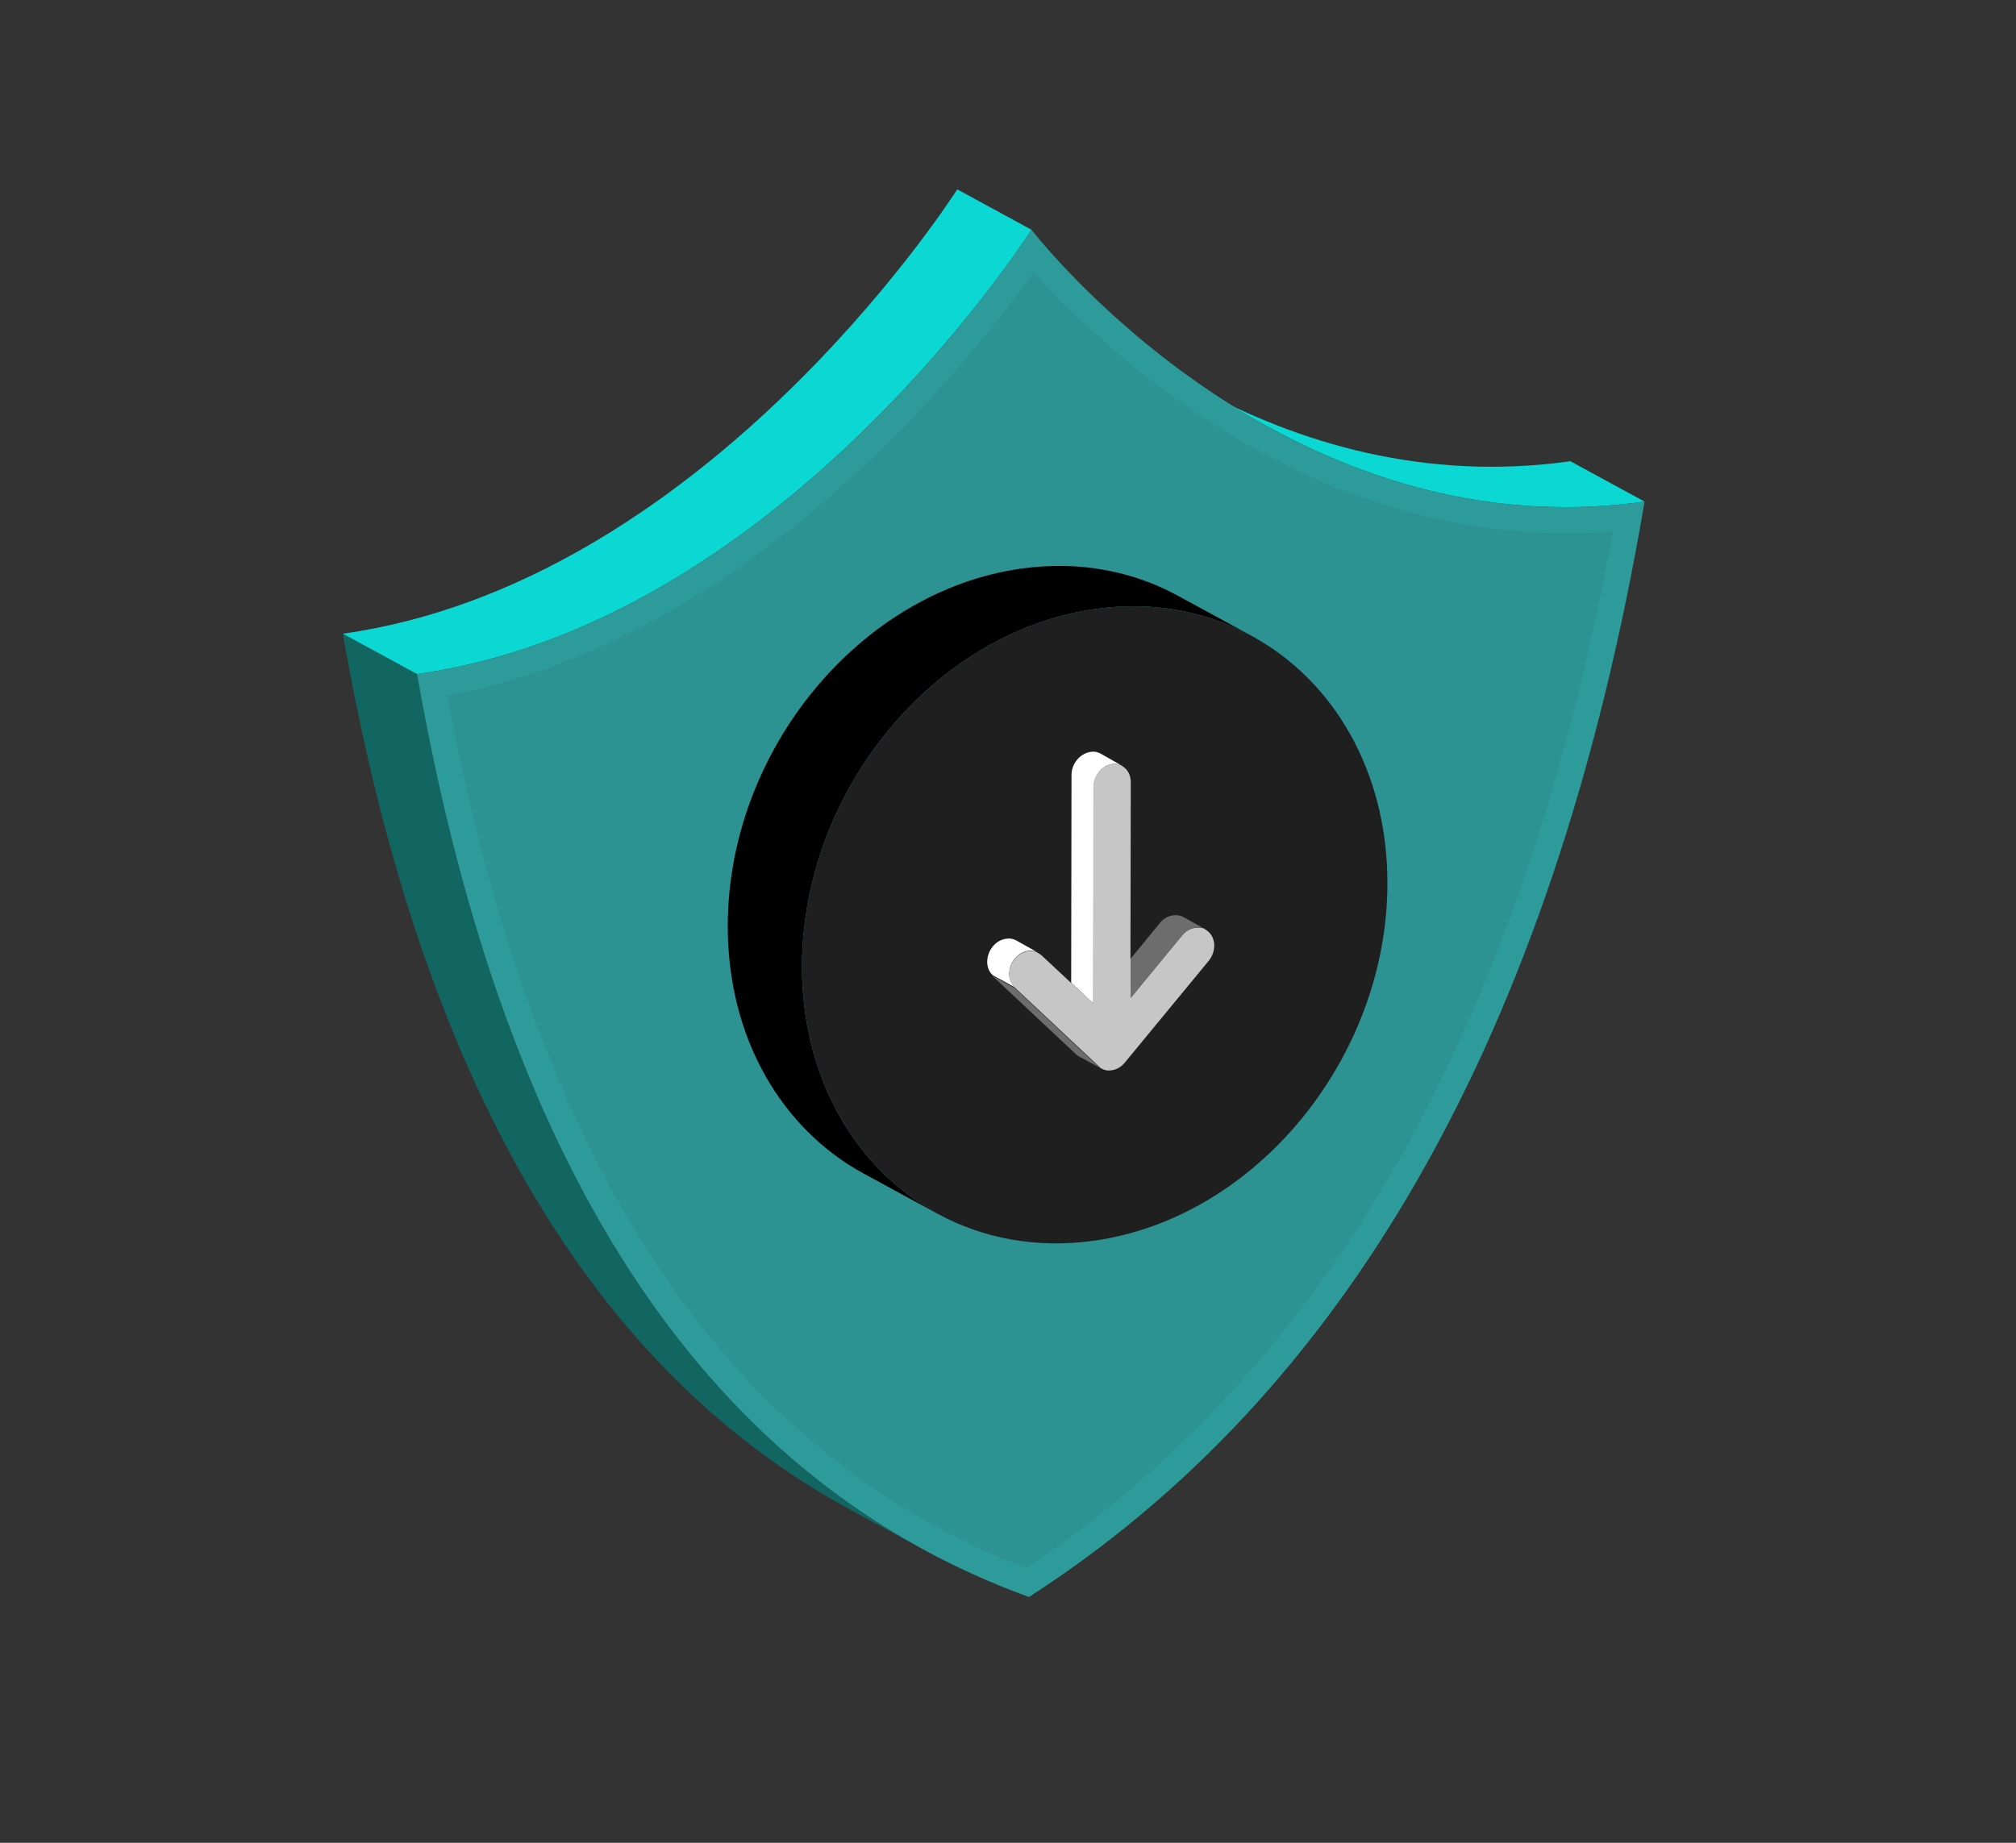 <svg width="140" height="128" viewBox="0 0 140 128" fill="none" xmlns="http://www.w3.org/2000/svg">
<rect x="0" y="0" width="140" height="128" fill="#333333" stroke="none"/>
<path d="M88.326 29.781L83.172 26.977C90.114 30.753 98.926 33.46 109.054 32.038L114.207 34.842C104.079 36.266 95.267 33.557 88.326 29.781Z" fill="#0BD8D2"/>
<path d="M64.147 107.64L58.994 104.836C41.312 95.217 29.289 75.473 23.81 44.018L28.963 46.821C34.442 78.276 46.467 98.021 64.147 107.64Z" fill="#126662"/>
<path d="M28.963 46.821L23.81 44.017C48.59 40.535 65.583 14.523 66.478 13.155L71.632 15.959C70.738 17.327 53.743 43.339 28.963 46.821Z" fill="#0BD8D2"/>
<path d="M71.632 15.959C72.52 17.078 89.427 38.324 114.207 34.842C107.869 72.219 93.192 96.933 71.455 110.928C49.759 103.039 35.166 82.437 28.963 46.821C53.743 43.339 70.738 17.327 71.632 15.959Z" fill="#2E9B9B"/>
<path d="M71.231 108.913C61.02 104.999 52.5 98.055 45.899 88.26C39.093 78.159 34.107 64.725 31.068 48.309C51.953 44.42 67.096 25.48 71.787 18.923C76.4 24.033 89.979 37.035 108.726 37.035C109.813 37.035 110.912 36.99 112.009 36.904C108.891 54.037 103.858 68.782 97.033 80.759C90.3 92.576 81.624 102.046 71.231 108.913Z" fill="#2E9B9B"/>
<g opacity="0.5">
<g opacity="0.5">
<path opacity="0.5" d="M71.231 108.913C61.02 104.999 52.5 98.055 45.899 88.26C39.093 78.159 34.107 64.725 31.068 48.309C51.953 44.42 67.096 25.48 71.787 18.923C76.4 24.033 89.979 37.035 108.726 37.035C109.813 37.035 110.912 36.99 112.009 36.904C108.891 54.037 103.858 68.782 97.033 80.759C90.3 92.576 81.624 102.046 71.231 108.913Z" fill="#1F4F4B"/>
</g>
</g>
<path d="M86.919 44.167C86.892 44.151 86.865 44.137 86.836 44.124C86.442 43.911 86.04 43.715 85.628 43.536C85.52 43.488 85.411 43.441 85.3 43.398C85.282 43.389 85.262 43.38 85.244 43.375C85.117 43.321 84.99 43.271 84.862 43.224C84.862 43.224 84.862 43.224 84.859 43.224C84.726 43.172 84.59 43.122 84.452 43.075C84.314 43.025 84.176 42.98 84.036 42.934C83.88 42.885 83.722 42.835 83.561 42.79C83.518 42.776 83.473 42.765 83.428 42.754C83.319 42.722 83.209 42.693 83.098 42.665C83.041 42.647 82.983 42.634 82.924 42.62C82.838 42.597 82.75 42.577 82.662 42.557C82.553 42.532 82.447 42.507 82.338 42.487C82.327 42.482 82.316 42.48 82.304 42.48C82.173 42.45 82.04 42.426 81.906 42.401C81.558 42.337 81.205 42.283 80.848 42.242C80.692 42.222 80.534 42.204 80.375 42.191C80.375 42.191 80.373 42.191 80.371 42.191C80.204 42.175 80.038 42.161 79.869 42.152C79.844 42.15 79.819 42.148 79.792 42.145C79.65 42.136 79.507 42.13 79.365 42.127C78.291 42.087 77.187 42.143 76.061 42.301C64.837 43.877 55.715 54.98 55.695 67.097C55.695 67.256 55.695 67.412 55.699 67.57C55.699 67.651 55.702 67.73 55.704 67.812C55.708 67.952 55.713 68.092 55.72 68.232C55.727 68.382 55.736 68.533 55.745 68.682V68.7C55.756 68.847 55.767 68.994 55.779 69.139C55.781 69.166 55.783 69.191 55.785 69.216C55.797 69.345 55.81 69.474 55.824 69.6C55.828 69.65 55.833 69.7 55.84 69.75C55.873 70.062 55.914 70.371 55.964 70.677C55.964 70.679 55.964 70.679 55.964 70.679C55.989 70.842 56.016 71.002 56.045 71.163C56.072 71.323 56.102 71.484 56.136 71.642C56.199 71.961 56.269 72.275 56.348 72.585C56.387 72.741 56.425 72.895 56.468 73.049C56.509 73.193 56.55 73.336 56.593 73.478C56.597 73.492 56.602 73.505 56.604 73.521C56.692 73.82 56.789 74.111 56.891 74.401C56.941 74.548 56.995 74.695 57.049 74.84C57.056 74.853 57.06 74.869 57.065 74.882C57.115 75.014 57.165 75.142 57.219 75.271C57.332 75.558 57.454 75.839 57.583 76.117C57.646 76.255 57.712 76.393 57.78 76.531C57.979 76.94 58.191 77.34 58.419 77.729C58.426 77.741 58.433 77.754 58.44 77.765C58.508 77.883 58.578 77.998 58.65 78.114C58.725 78.24 58.806 78.367 58.888 78.491C58.958 78.604 59.032 78.715 59.107 78.824C59.118 78.837 59.125 78.851 59.134 78.862C59.215 78.984 59.301 79.106 59.389 79.226C59.647 79.586 59.916 79.934 60.201 80.271C60.294 80.384 60.389 80.495 60.486 80.603C60.581 80.712 60.678 80.82 60.778 80.927C60.864 81.022 60.954 81.114 61.042 81.207C61.359 81.533 61.685 81.842 62.022 82.141C62.239 82.333 62.46 82.518 62.686 82.697C62.799 82.787 62.913 82.876 63.028 82.962C63.127 83.041 63.229 83.115 63.333 83.188C63.351 83.201 63.369 83.215 63.387 83.226C63.733 83.475 64.091 83.71 64.455 83.929C64.579 84.006 64.703 84.079 64.828 84.149C64.925 84.205 65.022 84.26 65.122 84.314L59.968 81.51C54.288 78.419 50.526 72.099 50.539 64.293C50.562 52.178 59.681 41.074 70.906 39.498C74.901 38.934 78.625 39.656 81.764 41.363L86.919 44.167Z" fill="black"/>
<path d="M96.348 61.383C96.326 73.501 87.207 84.601 75.98 86.179C71.984 86.74 68.26 86.021 65.122 84.314C65.022 84.26 64.925 84.205 64.828 84.149C64.703 84.079 64.579 84.004 64.455 83.929C64.091 83.71 63.736 83.475 63.387 83.226C63.369 83.215 63.351 83.201 63.333 83.188C63.231 83.113 63.127 83.038 63.028 82.962C62.913 82.876 62.797 82.787 62.686 82.697C62.46 82.518 62.239 82.333 62.022 82.141C61.685 81.842 61.359 81.533 61.042 81.207C60.954 81.114 60.866 81.022 60.778 80.927C60.681 80.82 60.581 80.712 60.486 80.603C60.389 80.493 60.294 80.382 60.201 80.271C59.919 79.934 59.647 79.586 59.39 79.226C59.304 79.106 59.218 78.984 59.134 78.862C59.125 78.851 59.118 78.837 59.107 78.824C59.035 78.715 58.96 78.604 58.888 78.491C58.806 78.367 58.727 78.24 58.65 78.114C58.578 77.998 58.51 77.883 58.44 77.766C58.433 77.754 58.426 77.741 58.419 77.729C58.193 77.34 57.981 76.94 57.78 76.531C57.712 76.395 57.648 76.257 57.583 76.117C57.456 75.841 57.334 75.559 57.219 75.271C57.167 75.142 57.117 75.014 57.065 74.882C57.061 74.869 57.056 74.853 57.049 74.84C56.995 74.695 56.943 74.548 56.891 74.401C56.789 74.111 56.694 73.817 56.604 73.521C56.602 73.505 56.597 73.492 56.593 73.478C56.55 73.336 56.509 73.191 56.468 73.049C56.427 72.895 56.387 72.741 56.348 72.585C56.271 72.275 56.199 71.961 56.136 71.642C56.104 71.484 56.072 71.323 56.045 71.163C56.016 71.002 55.989 70.842 55.964 70.679C55.964 70.679 55.964 70.679 55.964 70.677C55.916 70.371 55.873 70.062 55.84 69.75C55.833 69.7 55.828 69.65 55.824 69.6C55.81 69.474 55.797 69.345 55.785 69.216C55.783 69.191 55.781 69.166 55.779 69.139C55.767 68.994 55.756 68.847 55.745 68.701V68.682C55.736 68.533 55.727 68.384 55.72 68.232C55.713 68.092 55.708 67.952 55.704 67.812C55.702 67.73 55.699 67.651 55.699 67.57C55.695 67.412 55.695 67.256 55.695 67.097C55.715 54.98 64.837 43.877 76.061 42.301C77.187 42.143 78.291 42.087 79.365 42.127C79.507 42.13 79.652 42.136 79.792 42.145C79.819 42.148 79.844 42.15 79.869 42.152C80.036 42.161 80.204 42.175 80.371 42.191C80.373 42.191 80.375 42.191 80.375 42.191C80.534 42.204 80.692 42.222 80.848 42.242C81.205 42.283 81.558 42.337 81.906 42.401C82.04 42.426 82.171 42.451 82.304 42.48C82.316 42.48 82.327 42.482 82.338 42.487C82.447 42.509 82.555 42.532 82.662 42.557C82.75 42.577 82.836 42.598 82.924 42.62C82.983 42.634 83.041 42.647 83.098 42.665C83.209 42.69 83.32 42.722 83.428 42.754C83.473 42.765 83.519 42.776 83.561 42.79C83.722 42.835 83.88 42.885 84.036 42.934C84.177 42.98 84.314 43.025 84.452 43.075C84.588 43.122 84.726 43.172 84.859 43.224C84.862 43.224 84.862 43.224 84.862 43.224C84.99 43.271 85.117 43.321 85.244 43.375C85.262 43.38 85.282 43.389 85.3 43.398C85.409 43.441 85.52 43.489 85.628 43.536C86.04 43.715 86.442 43.911 86.836 44.124C92.563 47.197 96.362 53.542 96.348 61.383Z" fill="#1F1F1F"/>
<path d="M83.704 64.551C83.681 64.551 83.659 64.529 83.659 64.529C83.659 64.529 83.681 64.529 83.704 64.551Z" fill="white"/>
<path d="M83.681 64.529C83.681 64.529 83.659 64.529 83.659 64.506C83.659 64.506 83.636 64.506 83.636 64.483C83.613 64.483 83.613 64.461 83.591 64.461C83.568 64.461 83.523 64.438 83.5 64.438C83.478 64.438 83.478 64.438 83.455 64.438C83.433 64.438 83.387 64.416 83.365 64.416C83.319 64.416 83.274 64.416 83.229 64.416C83.161 64.416 83.116 64.416 83.048 64.416C82.709 64.461 82.37 64.642 82.121 64.958L78.503 69.345V66.609L80.538 64.122C80.787 63.805 81.126 63.624 81.465 63.579C81.714 63.556 81.963 63.579 82.166 63.692L83.681 64.529Z" fill="#6D6D6D"/>
<path d="M78.503 66.609V69.345L76.966 68.508L78.503 66.609Z" fill="white"/>
<path d="M76.491 74.229L74.953 73.392C74.863 73.347 74.795 73.302 74.727 73.234L68.916 67.785L70.453 68.621L76.265 74.071C76.287 74.093 76.332 74.139 76.355 74.161C76.355 74.161 76.378 74.161 76.378 74.184C76.4 74.206 76.423 74.206 76.445 74.229C76.468 74.206 76.468 74.206 76.491 74.229Z" fill="#6D6D6D"/>
<path d="M72.104 66.179C72.104 66.179 72.082 66.179 72.059 66.156C72.036 66.134 71.991 66.134 71.969 66.111C71.923 66.089 71.901 66.089 71.855 66.066C71.833 66.066 71.833 66.066 71.81 66.066C71.788 66.066 71.742 66.066 71.72 66.043C71.674 66.043 71.629 66.043 71.584 66.043C71.516 66.043 71.471 66.043 71.403 66.043C71.064 66.089 70.725 66.269 70.476 66.586C69.956 67.197 69.956 68.101 70.476 68.576L68.939 67.739C68.418 67.264 68.441 66.36 68.939 65.749C69.187 65.433 69.526 65.252 69.866 65.207C70.114 65.162 70.363 65.207 70.567 65.32L72.104 66.179Z" fill="white"/>
<path d="M77.938 53.2C77.938 53.2 77.915 53.2 77.915 53.178C77.893 53.155 77.87 53.155 77.847 53.155C77.825 53.155 77.825 53.132 77.802 53.132C77.78 53.132 77.757 53.11 77.734 53.11C77.712 53.11 77.689 53.087 77.667 53.087C77.667 53.087 77.667 53.087 77.644 53.087C77.621 53.087 77.576 53.064 77.554 53.064C77.463 53.042 77.35 53.064 77.26 53.064C76.536 53.155 75.948 53.878 75.948 54.67L75.925 69.707L74.388 68.26L74.41 53.833C74.41 53.042 74.999 52.341 75.722 52.228C75.971 52.183 76.219 52.228 76.423 52.341L77.938 53.2Z" fill="white"/>
<path d="M75.903 69.707L74.343 68.87V68.26L75.903 69.707Z" fill="white"/>
<path d="M83.953 66.722L78.119 73.799C77.87 74.116 77.531 74.297 77.192 74.342C76.943 74.387 76.694 74.342 76.468 74.206C76.445 74.184 76.423 74.184 76.4 74.161C76.4 74.161 76.378 74.161 76.378 74.138C76.332 74.116 76.31 74.093 76.287 74.048L70.476 68.599C69.956 68.124 69.956 67.219 70.476 66.609C70.725 66.292 71.064 66.111 71.403 66.066C71.471 66.066 71.516 66.066 71.584 66.066C71.629 66.066 71.674 66.066 71.72 66.066C71.742 66.066 71.787 66.066 71.81 66.089C71.833 66.089 71.833 66.089 71.855 66.089C71.9 66.089 71.923 66.111 71.968 66.134C71.991 66.156 72.036 66.156 72.059 66.179C72.149 66.224 72.24 66.292 72.33 66.36L74.365 68.259L75.903 69.707L75.925 54.67C75.925 53.878 76.513 53.177 77.237 53.064C77.35 53.042 77.44 53.042 77.531 53.064C77.553 53.064 77.599 53.064 77.621 53.087H77.644C77.666 53.087 77.689 53.087 77.712 53.11C77.734 53.11 77.757 53.11 77.779 53.132C77.802 53.132 77.802 53.132 77.825 53.155C77.847 53.155 77.87 53.177 77.893 53.177C77.893 53.177 77.915 53.177 77.915 53.2C78.277 53.404 78.526 53.81 78.526 54.308L78.503 66.609V69.345L82.098 64.981C82.347 64.664 82.686 64.483 83.025 64.438C83.093 64.438 83.138 64.438 83.206 64.438C83.252 64.438 83.297 64.438 83.342 64.438C83.365 64.438 83.41 64.438 83.432 64.461C83.455 64.461 83.455 64.461 83.478 64.461C83.5 64.461 83.546 64.483 83.568 64.483C83.591 64.483 83.591 64.483 83.613 64.506C83.613 64.506 83.636 64.506 83.636 64.528C83.636 64.528 83.659 64.528 83.659 64.551H83.681C83.772 64.596 83.84 64.641 83.93 64.732C84.45 65.207 84.45 66.089 83.953 66.722Z" fill="#C6C6C6"/>
</svg>

